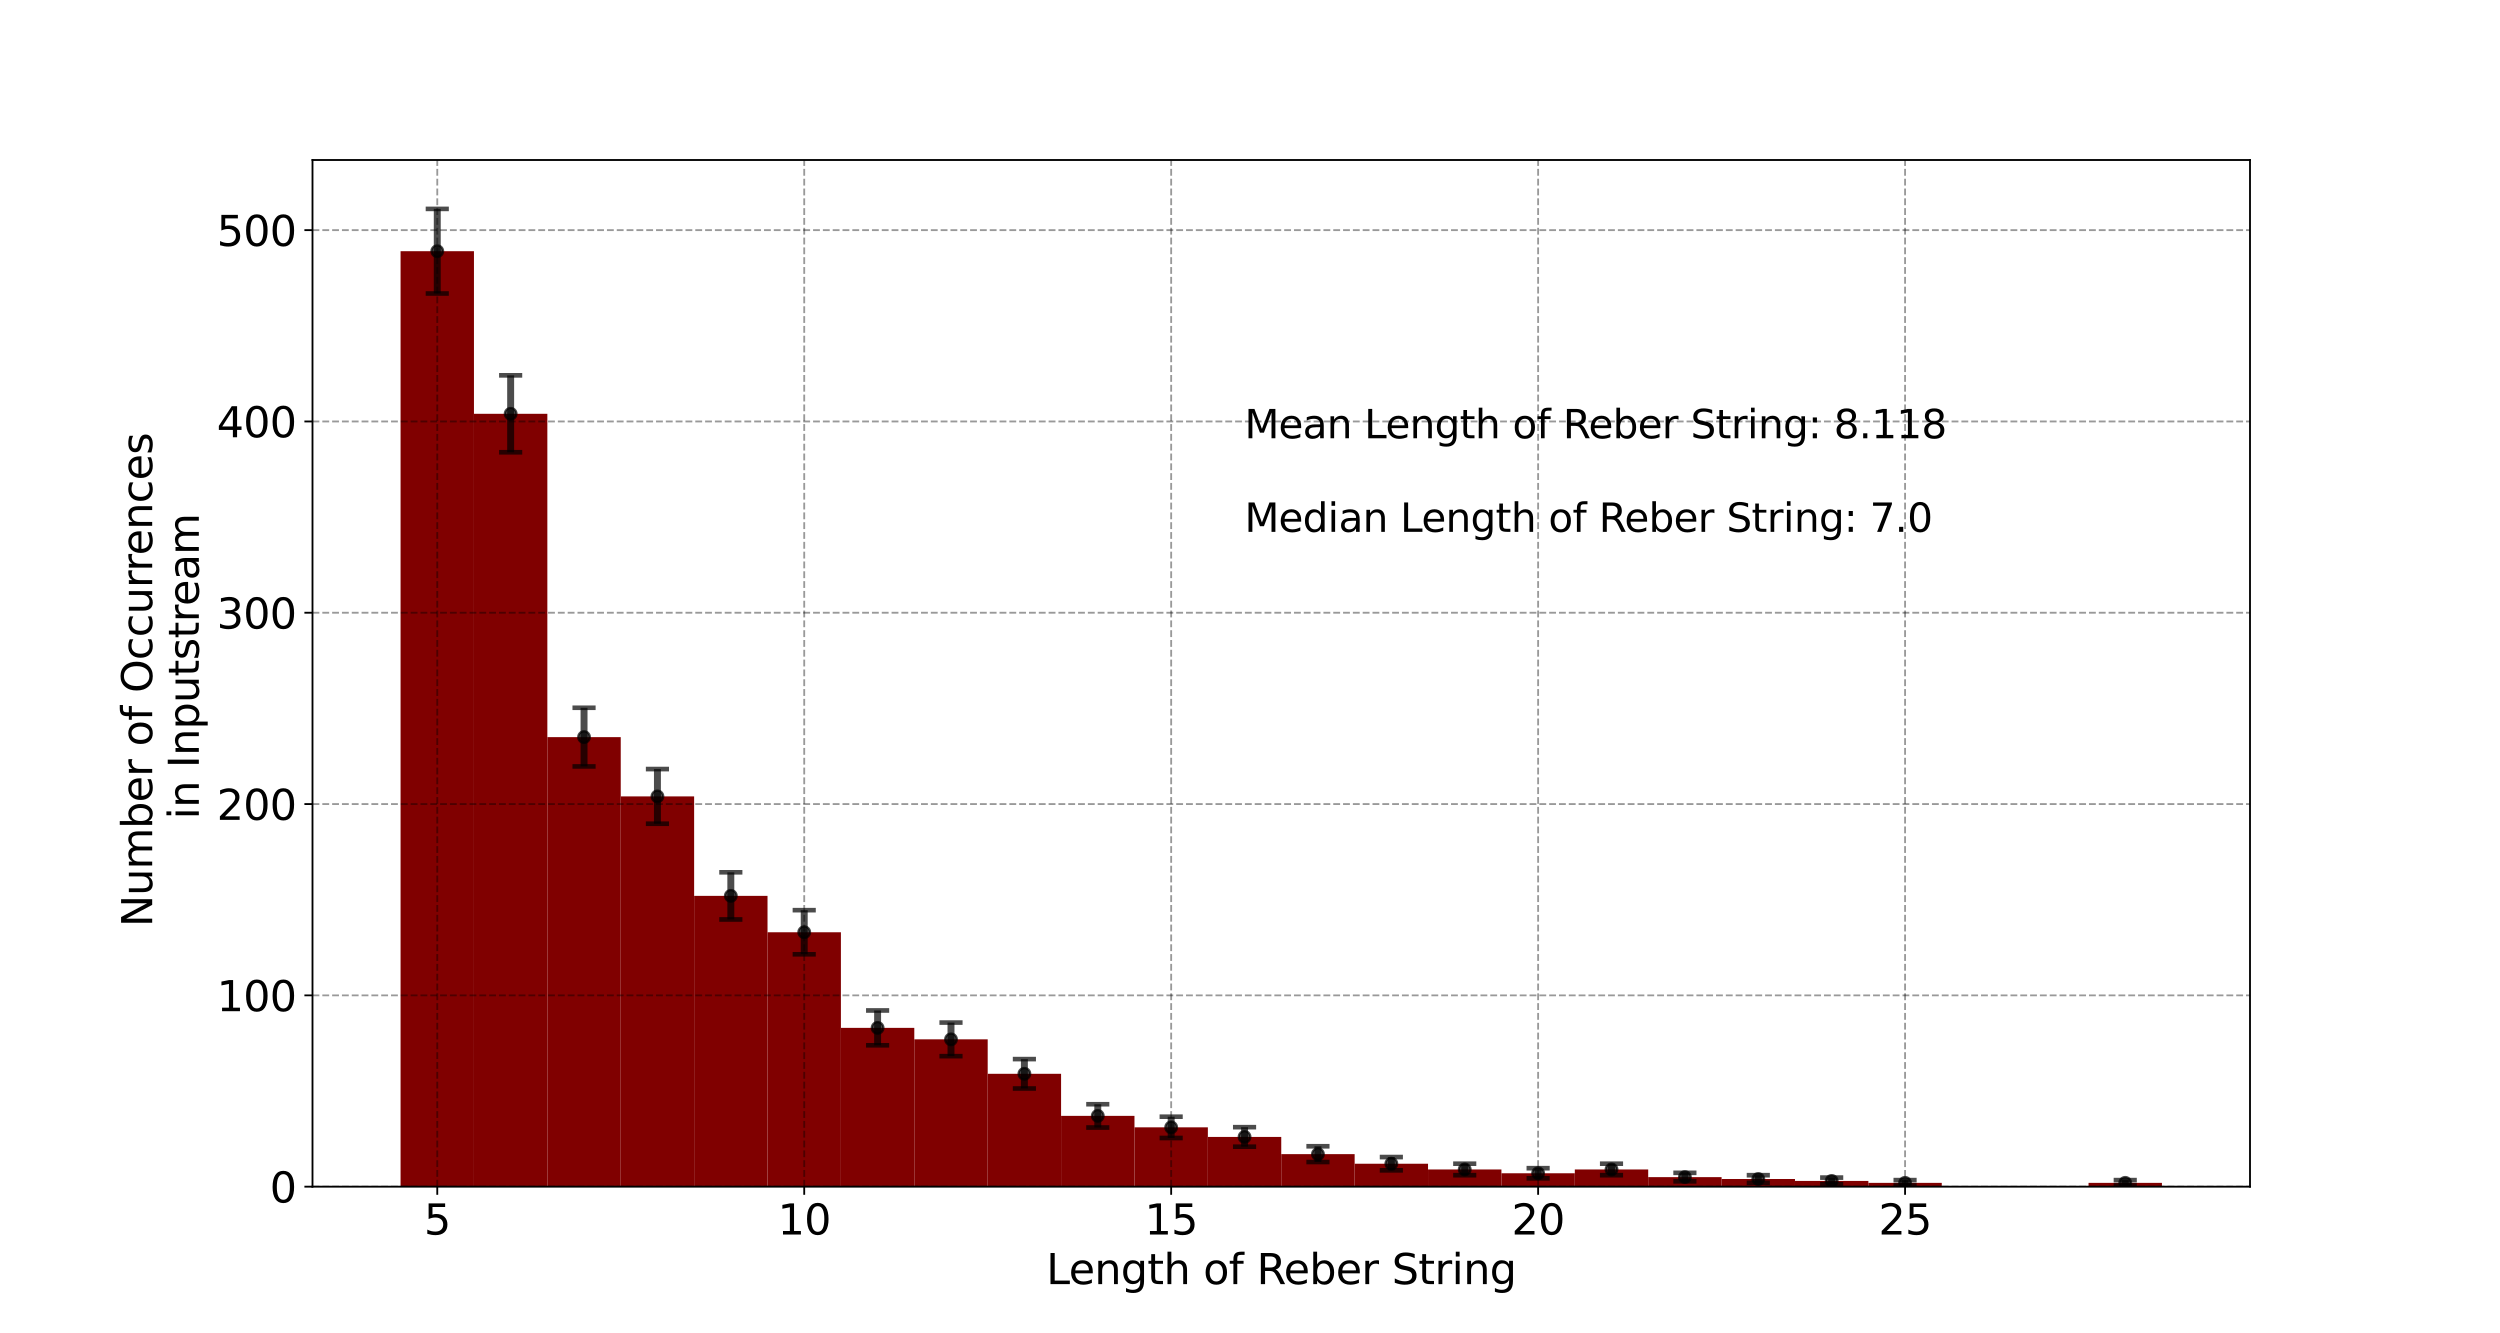 <?xml version="1.0" encoding="utf-8" standalone="no"?>
<!DOCTYPE svg PUBLIC "-//W3C//DTD SVG 1.1//EN"
  "http://www.w3.org/Graphics/SVG/1.1/DTD/svg11.dtd">
<svg xmlns:xlink="http://www.w3.org/1999/xlink" width="1080pt" height="576pt" viewBox="0 0 1080 576" xmlns="http://www.w3.org/2000/svg" version="1.1">
 <defs>
  <style type="text/css">*{stroke-linejoin: round; stroke-linecap: butt}</style>
 </defs>
 <g id="figure_1">
  <g id="patch_1">
   <path d="M 0 576 
L 1080 576 
L 1080 0 
L 0 0 
z
" style="fill: #ffffff"/>
  </g>
  <g id="axes_1">
   <g id="patch_2">
    <path d="M 135 512.64 
L 972 512.64 
L 972 69.12 
L 135 69.12 
z
" style="fill: #ffffff"/>
   </g>
   <g id="patch_3">
    <path d="M 173.045 512.64 
L 204.75 512.64 
L 204.75 108.515 
L 173.045 108.515 
z
" clip-path="url(#pb71527d38e)" style="fill: #800000"/>
   </g>
   <g id="patch_4">
    <path d="M 204.75 512.64 
L 236.455 512.64 
L 236.455 178.762 
L 204.75 178.762 
z
" clip-path="url(#pb71527d38e)" style="fill: #800000"/>
   </g>
   <g id="patch_5">
    <path d="M 236.455 512.64 
L 268.159 512.64 
L 268.159 318.429 
L 236.455 318.429 
z
" clip-path="url(#pb71527d38e)" style="fill: #800000"/>
   </g>
   <g id="patch_6">
    <path d="M 268.159 512.64 
L 299.864 512.64 
L 299.864 344.048 
L 268.159 344.048 
z
" clip-path="url(#pb71527d38e)" style="fill: #800000"/>
   </g>
   <g id="patch_7">
    <path d="M 299.864 512.64 
L 331.568 512.64 
L 331.568 387.022 
L 299.864 387.022 
z
" clip-path="url(#pb71527d38e)" style="fill: #800000"/>
   </g>
   <g id="patch_8">
    <path d="M 331.568 512.64 
L 363.273 512.64 
L 363.273 402.725 
L 331.568 402.725 
z
" clip-path="url(#pb71527d38e)" style="fill: #800000"/>
   </g>
   <g id="patch_9">
    <path d="M 363.273 512.64 
L 394.977 512.64 
L 394.977 444.046 
L 363.273 444.046 
z
" clip-path="url(#pb71527d38e)" style="fill: #800000"/>
   </g>
   <g id="patch_10">
    <path d="M 394.977 512.64 
L 426.682 512.64 
L 426.682 449.005 
L 394.977 449.005 
z
" clip-path="url(#pb71527d38e)" style="fill: #800000"/>
   </g>
   <g id="patch_11">
    <path d="M 426.682 512.64 
L 458.386 512.64 
L 458.386 463.881 
L 426.682 463.881 
z
" clip-path="url(#pb71527d38e)" style="fill: #800000"/>
   </g>
   <g id="patch_12">
    <path d="M 458.386 512.64 
L 490.091 512.64 
L 490.091 482.062 
L 458.386 482.062 
z
" clip-path="url(#pb71527d38e)" style="fill: #800000"/>
   </g>
   <g id="patch_13">
    <path d="M 490.091 512.64 
L 521.795 512.64 
L 521.795 487.021 
L 490.091 487.021 
z
" clip-path="url(#pb71527d38e)" style="fill: #800000"/>
   </g>
   <g id="patch_14">
    <path d="M 521.795 512.64 
L 553.5 512.64 
L 553.5 491.153 
L 521.795 491.153 
z
" clip-path="url(#pb71527d38e)" style="fill: #800000"/>
   </g>
   <g id="patch_15">
    <path d="M 553.5 512.64 
L 585.205 512.64 
L 585.205 498.591 
L 553.5 498.591 
z
" clip-path="url(#pb71527d38e)" style="fill: #800000"/>
   </g>
   <g id="patch_16">
    <path d="M 585.205 512.64 
L 616.909 512.64 
L 616.909 502.723 
L 585.205 502.723 
z
" clip-path="url(#pb71527d38e)" style="fill: #800000"/>
   </g>
   <g id="patch_17">
    <path d="M 616.909 512.64 
L 648.614 512.64 
L 648.614 505.202 
L 616.909 505.202 
z
" clip-path="url(#pb71527d38e)" style="fill: #800000"/>
   </g>
   <g id="patch_18">
    <path d="M 648.614 512.64 
L 680.318 512.64 
L 680.318 506.855 
L 648.614 506.855 
z
" clip-path="url(#pb71527d38e)" style="fill: #800000"/>
   </g>
   <g id="patch_19">
    <path d="M 680.318 512.64 
L 712.023 512.64 
L 712.023 505.202 
L 680.318 505.202 
z
" clip-path="url(#pb71527d38e)" style="fill: #800000"/>
   </g>
   <g id="patch_20">
    <path d="M 712.023 512.64 
L 743.727 512.64 
L 743.727 508.508 
L 712.023 508.508 
z
" clip-path="url(#pb71527d38e)" style="fill: #800000"/>
   </g>
   <g id="patch_21">
    <path d="M 743.727 512.64 
L 775.432 512.64 
L 775.432 509.334 
L 743.727 509.334 
z
" clip-path="url(#pb71527d38e)" style="fill: #800000"/>
   </g>
   <g id="patch_22">
    <path d="M 775.432 512.64 
L 807.136 512.64 
L 807.136 510.161 
L 775.432 510.161 
z
" clip-path="url(#pb71527d38e)" style="fill: #800000"/>
   </g>
   <g id="patch_23">
    <path d="M 807.136 512.64 
L 838.841 512.64 
L 838.841 510.987 
L 807.136 510.987 
z
" clip-path="url(#pb71527d38e)" style="fill: #800000"/>
   </g>
   <g id="patch_24">
    <path d="M 902.25 512.64 
L 933.955 512.64 
L 933.955 510.987 
L 902.25 510.987 
z
" clip-path="url(#pb71527d38e)" style="fill: #800000"/>
   </g>
   <g id="matplotlib.axis_1">
    <g id="xtick_1">
     <g id="line2d_1">
      <path d="M 188.898 512.64 
L 188.898 69.12 
" clip-path="url(#pb71527d38e)" style="fill: none; stroke-dasharray: 2.96,1.28; stroke-dashoffset: 0; stroke: #000000; stroke-opacity: 0.4; stroke-width: 0.8"/>
     </g>
     <g id="line2d_2">
      <defs>
       <path id="m46e6763abb" d="M 0 0 
L 0 3.5 
" style="stroke: #000000; stroke-width: 0.8"/>
      </defs>
      <g>
       <use xlink:href="#m46e6763abb" x="188.898" y="512.64" style="stroke: #000000; stroke-width: 0.8"/>
      </g>
     </g>
     <g id="text_1">
      <!-- 5 -->
      <g transform="translate(183.171 533.317)scale(0.18 -0.18)">
       <defs>
        <path id="DejaVuSans-35" d="M 691 4666 
L 3169 4666 
L 3169 4134 
L 1269 4134 
L 1269 2991 
Q 1406 3038 1543 3061 
Q 1681 3084 1819 3084 
Q 2600 3084 3056 2656 
Q 3513 2228 3513 1497 
Q 3513 744 3044 326 
Q 2575 -91 1722 -91 
Q 1428 -91 1123 -41 
Q 819 9 494 109 
L 494 744 
Q 775 591 1075 516 
Q 1375 441 1709 441 
Q 2250 441 2565 725 
Q 2881 1009 2881 1497 
Q 2881 1984 2565 2268 
Q 2250 2553 1709 2553 
Q 1456 2553 1204 2497 
Q 953 2441 691 2322 
L 691 4666 
z
" transform="scale(0.016)"/>
       </defs>
       <use xlink:href="#DejaVuSans-35"/>
      </g>
     </g>
    </g>
    <g id="xtick_2">
     <g id="line2d_3">
      <path d="M 347.42 512.64 
L 347.42 69.12 
" clip-path="url(#pb71527d38e)" style="fill: none; stroke-dasharray: 2.96,1.28; stroke-dashoffset: 0; stroke: #000000; stroke-opacity: 0.4; stroke-width: 0.8"/>
     </g>
     <g id="line2d_4">
      <g>
       <use xlink:href="#m46e6763abb" x="347.42" y="512.64" style="stroke: #000000; stroke-width: 0.8"/>
      </g>
     </g>
     <g id="text_2">
      <!-- 10 -->
      <g transform="translate(335.968 533.317)scale(0.18 -0.18)">
       <defs>
        <path id="DejaVuSans-31" d="M 794 531 
L 1825 531 
L 1825 4091 
L 703 3866 
L 703 4441 
L 1819 4666 
L 2450 4666 
L 2450 531 
L 3481 531 
L 3481 0 
L 794 0 
L 794 531 
z
" transform="scale(0.016)"/>
        <path id="DejaVuSans-30" d="M 2034 4250 
Q 1547 4250 1301 3770 
Q 1056 3291 1056 2328 
Q 1056 1369 1301 889 
Q 1547 409 2034 409 
Q 2525 409 2770 889 
Q 3016 1369 3016 2328 
Q 3016 3291 2770 3770 
Q 2525 4250 2034 4250 
z
M 2034 4750 
Q 2819 4750 3233 4129 
Q 3647 3509 3647 2328 
Q 3647 1150 3233 529 
Q 2819 -91 2034 -91 
Q 1250 -91 836 529 
Q 422 1150 422 2328 
Q 422 3509 836 4129 
Q 1250 4750 2034 4750 
z
" transform="scale(0.016)"/>
       </defs>
       <use xlink:href="#DejaVuSans-31"/>
       <use xlink:href="#DejaVuSans-30" x="63.623"/>
      </g>
     </g>
    </g>
    <g id="xtick_3">
     <g id="line2d_5">
      <path d="M 505.943 512.64 
L 505.943 69.12 
" clip-path="url(#pb71527d38e)" style="fill: none; stroke-dasharray: 2.96,1.28; stroke-dashoffset: 0; stroke: #000000; stroke-opacity: 0.4; stroke-width: 0.8"/>
     </g>
     <g id="line2d_6">
      <g>
       <use xlink:href="#m46e6763abb" x="505.943" y="512.64" style="stroke: #000000; stroke-width: 0.8"/>
      </g>
     </g>
     <g id="text_3">
      <!-- 15 -->
      <g transform="translate(494.491 533.317)scale(0.18 -0.18)">
       <use xlink:href="#DejaVuSans-31"/>
       <use xlink:href="#DejaVuSans-35" x="63.623"/>
      </g>
     </g>
    </g>
    <g id="xtick_4">
     <g id="line2d_7">
      <path d="M 664.466 512.64 
L 664.466 69.12 
" clip-path="url(#pb71527d38e)" style="fill: none; stroke-dasharray: 2.96,1.28; stroke-dashoffset: 0; stroke: #000000; stroke-opacity: 0.4; stroke-width: 0.8"/>
     </g>
     <g id="line2d_8">
      <g>
       <use xlink:href="#m46e6763abb" x="664.466" y="512.64" style="stroke: #000000; stroke-width: 0.8"/>
      </g>
     </g>
     <g id="text_4">
      <!-- 20 -->
      <g transform="translate(653.013 533.317)scale(0.18 -0.18)">
       <defs>
        <path id="DejaVuSans-32" d="M 1228 531 
L 3431 531 
L 3431 0 
L 469 0 
L 469 531 
Q 828 903 1448 1529 
Q 2069 2156 2228 2338 
Q 2531 2678 2651 2914 
Q 2772 3150 2772 3378 
Q 2772 3750 2511 3984 
Q 2250 4219 1831 4219 
Q 1534 4219 1204 4116 
Q 875 4013 500 3803 
L 500 4441 
Q 881 4594 1212 4672 
Q 1544 4750 1819 4750 
Q 2544 4750 2975 4387 
Q 3406 4025 3406 3419 
Q 3406 3131 3298 2873 
Q 3191 2616 2906 2266 
Q 2828 2175 2409 1742 
Q 1991 1309 1228 531 
z
" transform="scale(0.016)"/>
       </defs>
       <use xlink:href="#DejaVuSans-32"/>
       <use xlink:href="#DejaVuSans-30" x="63.623"/>
      </g>
     </g>
    </g>
    <g id="xtick_5">
     <g id="line2d_9">
      <path d="M 822.989 512.64 
L 822.989 69.12 
" clip-path="url(#pb71527d38e)" style="fill: none; stroke-dasharray: 2.96,1.28; stroke-dashoffset: 0; stroke: #000000; stroke-opacity: 0.4; stroke-width: 0.8"/>
     </g>
     <g id="line2d_10">
      <g>
       <use xlink:href="#m46e6763abb" x="822.989" y="512.64" style="stroke: #000000; stroke-width: 0.8"/>
      </g>
     </g>
     <g id="text_5">
      <!-- 25 -->
      <g transform="translate(811.536 533.317)scale(0.18 -0.18)">
       <use xlink:href="#DejaVuSans-32"/>
       <use xlink:href="#DejaVuSans-35" x="63.623"/>
      </g>
     </g>
    </g>
    <g id="text_6">
     <!-- Length of Reber String -->
     <g transform="translate(452.002 554.738)scale(0.18 -0.18)">
      <defs>
       <path id="DejaVuSans-4c" d="M 628 4666 
L 1259 4666 
L 1259 531 
L 3531 531 
L 3531 0 
L 628 0 
L 628 4666 
z
" transform="scale(0.016)"/>
       <path id="DejaVuSans-65" d="M 3597 1894 
L 3597 1613 
L 953 1613 
Q 991 1019 1311 708 
Q 1631 397 2203 397 
Q 2534 397 2845 478 
Q 3156 559 3463 722 
L 3463 178 
Q 3153 47 2828 -22 
Q 2503 -91 2169 -91 
Q 1331 -91 842 396 
Q 353 884 353 1716 
Q 353 2575 817 3079 
Q 1281 3584 2069 3584 
Q 2775 3584 3186 3129 
Q 3597 2675 3597 1894 
z
M 3022 2063 
Q 3016 2534 2758 2815 
Q 2500 3097 2075 3097 
Q 1594 3097 1305 2825 
Q 1016 2553 972 2059 
L 3022 2063 
z
" transform="scale(0.016)"/>
       <path id="DejaVuSans-6e" d="M 3513 2113 
L 3513 0 
L 2938 0 
L 2938 2094 
Q 2938 2591 2744 2837 
Q 2550 3084 2163 3084 
Q 1697 3084 1428 2787 
Q 1159 2491 1159 1978 
L 1159 0 
L 581 0 
L 581 3500 
L 1159 3500 
L 1159 2956 
Q 1366 3272 1645 3428 
Q 1925 3584 2291 3584 
Q 2894 3584 3203 3211 
Q 3513 2838 3513 2113 
z
" transform="scale(0.016)"/>
       <path id="DejaVuSans-67" d="M 2906 1791 
Q 2906 2416 2648 2759 
Q 2391 3103 1925 3103 
Q 1463 3103 1205 2759 
Q 947 2416 947 1791 
Q 947 1169 1205 825 
Q 1463 481 1925 481 
Q 2391 481 2648 825 
Q 2906 1169 2906 1791 
z
M 3481 434 
Q 3481 -459 3084 -895 
Q 2688 -1331 1869 -1331 
Q 1566 -1331 1297 -1286 
Q 1028 -1241 775 -1147 
L 775 -588 
Q 1028 -725 1275 -790 
Q 1522 -856 1778 -856 
Q 2344 -856 2625 -561 
Q 2906 -266 2906 331 
L 2906 616 
Q 2728 306 2450 153 
Q 2172 0 1784 0 
Q 1141 0 747 490 
Q 353 981 353 1791 
Q 353 2603 747 3093 
Q 1141 3584 1784 3584 
Q 2172 3584 2450 3431 
Q 2728 3278 2906 2969 
L 2906 3500 
L 3481 3500 
L 3481 434 
z
" transform="scale(0.016)"/>
       <path id="DejaVuSans-74" d="M 1172 4494 
L 1172 3500 
L 2356 3500 
L 2356 3053 
L 1172 3053 
L 1172 1153 
Q 1172 725 1289 603 
Q 1406 481 1766 481 
L 2356 481 
L 2356 0 
L 1766 0 
Q 1100 0 847 248 
Q 594 497 594 1153 
L 594 3053 
L 172 3053 
L 172 3500 
L 594 3500 
L 594 4494 
L 1172 4494 
z
" transform="scale(0.016)"/>
       <path id="DejaVuSans-68" d="M 3513 2113 
L 3513 0 
L 2938 0 
L 2938 2094 
Q 2938 2591 2744 2837 
Q 2550 3084 2163 3084 
Q 1697 3084 1428 2787 
Q 1159 2491 1159 1978 
L 1159 0 
L 581 0 
L 581 4863 
L 1159 4863 
L 1159 2956 
Q 1366 3272 1645 3428 
Q 1925 3584 2291 3584 
Q 2894 3584 3203 3211 
Q 3513 2838 3513 2113 
z
" transform="scale(0.016)"/>
       <path id="DejaVuSans-20" transform="scale(0.016)"/>
       <path id="DejaVuSans-6f" d="M 1959 3097 
Q 1497 3097 1228 2736 
Q 959 2375 959 1747 
Q 959 1119 1226 758 
Q 1494 397 1959 397 
Q 2419 397 2687 759 
Q 2956 1122 2956 1747 
Q 2956 2369 2687 2733 
Q 2419 3097 1959 3097 
z
M 1959 3584 
Q 2709 3584 3137 3096 
Q 3566 2609 3566 1747 
Q 3566 888 3137 398 
Q 2709 -91 1959 -91 
Q 1206 -91 779 398 
Q 353 888 353 1747 
Q 353 2609 779 3096 
Q 1206 3584 1959 3584 
z
" transform="scale(0.016)"/>
       <path id="DejaVuSans-66" d="M 2375 4863 
L 2375 4384 
L 1825 4384 
Q 1516 4384 1395 4259 
Q 1275 4134 1275 3809 
L 1275 3500 
L 2222 3500 
L 2222 3053 
L 1275 3053 
L 1275 0 
L 697 0 
L 697 3053 
L 147 3053 
L 147 3500 
L 697 3500 
L 697 3744 
Q 697 4328 969 4595 
Q 1241 4863 1831 4863 
L 2375 4863 
z
" transform="scale(0.016)"/>
       <path id="DejaVuSans-52" d="M 2841 2188 
Q 3044 2119 3236 1894 
Q 3428 1669 3622 1275 
L 4263 0 
L 3584 0 
L 2988 1197 
Q 2756 1666 2539 1819 
Q 2322 1972 1947 1972 
L 1259 1972 
L 1259 0 
L 628 0 
L 628 4666 
L 2053 4666 
Q 2853 4666 3247 4331 
Q 3641 3997 3641 3322 
Q 3641 2881 3436 2590 
Q 3231 2300 2841 2188 
z
M 1259 4147 
L 1259 2491 
L 2053 2491 
Q 2509 2491 2742 2702 
Q 2975 2913 2975 3322 
Q 2975 3731 2742 3939 
Q 2509 4147 2053 4147 
L 1259 4147 
z
" transform="scale(0.016)"/>
       <path id="DejaVuSans-62" d="M 3116 1747 
Q 3116 2381 2855 2742 
Q 2594 3103 2138 3103 
Q 1681 3103 1420 2742 
Q 1159 2381 1159 1747 
Q 1159 1113 1420 752 
Q 1681 391 2138 391 
Q 2594 391 2855 752 
Q 3116 1113 3116 1747 
z
M 1159 2969 
Q 1341 3281 1617 3432 
Q 1894 3584 2278 3584 
Q 2916 3584 3314 3078 
Q 3713 2572 3713 1747 
Q 3713 922 3314 415 
Q 2916 -91 2278 -91 
Q 1894 -91 1617 61 
Q 1341 213 1159 525 
L 1159 0 
L 581 0 
L 581 4863 
L 1159 4863 
L 1159 2969 
z
" transform="scale(0.016)"/>
       <path id="DejaVuSans-72" d="M 2631 2963 
Q 2534 3019 2420 3045 
Q 2306 3072 2169 3072 
Q 1681 3072 1420 2755 
Q 1159 2438 1159 1844 
L 1159 0 
L 581 0 
L 581 3500 
L 1159 3500 
L 1159 2956 
Q 1341 3275 1631 3429 
Q 1922 3584 2338 3584 
Q 2397 3584 2469 3576 
Q 2541 3569 2628 3553 
L 2631 2963 
z
" transform="scale(0.016)"/>
       <path id="DejaVuSans-53" d="M 3425 4513 
L 3425 3897 
Q 3066 4069 2747 4153 
Q 2428 4238 2131 4238 
Q 1616 4238 1336 4038 
Q 1056 3838 1056 3469 
Q 1056 3159 1242 3001 
Q 1428 2844 1947 2747 
L 2328 2669 
Q 3034 2534 3370 2195 
Q 3706 1856 3706 1288 
Q 3706 609 3251 259 
Q 2797 -91 1919 -91 
Q 1588 -91 1214 -16 
Q 841 59 441 206 
L 441 856 
Q 825 641 1194 531 
Q 1563 422 1919 422 
Q 2459 422 2753 634 
Q 3047 847 3047 1241 
Q 3047 1584 2836 1778 
Q 2625 1972 2144 2069 
L 1759 2144 
Q 1053 2284 737 2584 
Q 422 2884 422 3419 
Q 422 4038 858 4394 
Q 1294 4750 2059 4750 
Q 2388 4750 2728 4690 
Q 3069 4631 3425 4513 
z
" transform="scale(0.016)"/>
       <path id="DejaVuSans-69" d="M 603 3500 
L 1178 3500 
L 1178 0 
L 603 0 
L 603 3500 
z
M 603 4863 
L 1178 4863 
L 1178 4134 
L 603 4134 
L 603 4863 
z
" transform="scale(0.016)"/>
      </defs>
      <use xlink:href="#DejaVuSans-4c"/>
      <use xlink:href="#DejaVuSans-65" x="53.963"/>
      <use xlink:href="#DejaVuSans-6e" x="115.486"/>
      <use xlink:href="#DejaVuSans-67" x="178.865"/>
      <use xlink:href="#DejaVuSans-74" x="242.342"/>
      <use xlink:href="#DejaVuSans-68" x="281.551"/>
      <use xlink:href="#DejaVuSans-20" x="344.93"/>
      <use xlink:href="#DejaVuSans-6f" x="376.717"/>
      <use xlink:href="#DejaVuSans-66" x="437.898"/>
      <use xlink:href="#DejaVuSans-20" x="473.104"/>
      <use xlink:href="#DejaVuSans-52" x="504.891"/>
      <use xlink:href="#DejaVuSans-65" x="569.873"/>
      <use xlink:href="#DejaVuSans-62" x="631.396"/>
      <use xlink:href="#DejaVuSans-65" x="694.873"/>
      <use xlink:href="#DejaVuSans-72" x="756.396"/>
      <use xlink:href="#DejaVuSans-20" x="797.51"/>
      <use xlink:href="#DejaVuSans-53" x="829.297"/>
      <use xlink:href="#DejaVuSans-74" x="892.773"/>
      <use xlink:href="#DejaVuSans-72" x="931.982"/>
      <use xlink:href="#DejaVuSans-69" x="973.096"/>
      <use xlink:href="#DejaVuSans-6e" x="1000.879"/>
      <use xlink:href="#DejaVuSans-67" x="1064.258"/>
     </g>
    </g>
   </g>
   <g id="matplotlib.axis_2">
    <g id="ytick_1">
     <g id="line2d_11">
      <path d="M 135 512.64 
L 972 512.64 
" clip-path="url(#pb71527d38e)" style="fill: none; stroke-dasharray: 2.96,1.28; stroke-dashoffset: 0; stroke: #000000; stroke-opacity: 0.4; stroke-width: 0.8"/>
     </g>
     <g id="line2d_12">
      <defs>
       <path id="m19075a603c" d="M 0 0 
L -3.5 0 
" style="stroke: #000000; stroke-width: 0.8"/>
      </defs>
      <g>
       <use xlink:href="#m19075a603c" x="135" y="512.64" style="stroke: #000000; stroke-width: 0.8"/>
      </g>
     </g>
     <g id="text_7">
      <!-- 0 -->
      <g transform="translate(116.547 519.479)scale(0.18 -0.18)">
       <use xlink:href="#DejaVuSans-30"/>
      </g>
     </g>
    </g>
    <g id="ytick_2">
     <g id="line2d_13">
      <path d="M 135 429.997 
L 972 429.997 
" clip-path="url(#pb71527d38e)" style="fill: none; stroke-dasharray: 2.96,1.28; stroke-dashoffset: 0; stroke: #000000; stroke-opacity: 0.4; stroke-width: 0.8"/>
     </g>
     <g id="line2d_14">
      <g>
       <use xlink:href="#m19075a603c" x="135" y="429.997" style="stroke: #000000; stroke-width: 0.8"/>
      </g>
     </g>
     <g id="text_8">
      <!-- 100 -->
      <g transform="translate(93.642 436.835)scale(0.18 -0.18)">
       <use xlink:href="#DejaVuSans-31"/>
       <use xlink:href="#DejaVuSans-30" x="63.623"/>
       <use xlink:href="#DejaVuSans-30" x="127.246"/>
      </g>
     </g>
    </g>
    <g id="ytick_3">
     <g id="line2d_15">
      <path d="M 135 347.354 
L 972 347.354 
" clip-path="url(#pb71527d38e)" style="fill: none; stroke-dasharray: 2.96,1.28; stroke-dashoffset: 0; stroke: #000000; stroke-opacity: 0.4; stroke-width: 0.8"/>
     </g>
     <g id="line2d_16">
      <g>
       <use xlink:href="#m19075a603c" x="135" y="347.354" style="stroke: #000000; stroke-width: 0.8"/>
      </g>
     </g>
     <g id="text_9">
      <!-- 200 -->
      <g transform="translate(93.642 354.192)scale(0.18 -0.18)">
       <use xlink:href="#DejaVuSans-32"/>
       <use xlink:href="#DejaVuSans-30" x="63.623"/>
       <use xlink:href="#DejaVuSans-30" x="127.246"/>
      </g>
     </g>
    </g>
    <g id="ytick_4">
     <g id="line2d_17">
      <path d="M 135 264.711 
L 972 264.711 
" clip-path="url(#pb71527d38e)" style="fill: none; stroke-dasharray: 2.96,1.28; stroke-dashoffset: 0; stroke: #000000; stroke-opacity: 0.4; stroke-width: 0.8"/>
     </g>
     <g id="line2d_18">
      <g>
       <use xlink:href="#m19075a603c" x="135" y="264.711" style="stroke: #000000; stroke-width: 0.8"/>
      </g>
     </g>
     <g id="text_10">
      <!-- 300 -->
      <g transform="translate(93.642 271.549)scale(0.18 -0.18)">
       <defs>
        <path id="DejaVuSans-33" d="M 2597 2516 
Q 3050 2419 3304 2112 
Q 3559 1806 3559 1356 
Q 3559 666 3084 287 
Q 2609 -91 1734 -91 
Q 1441 -91 1130 -33 
Q 819 25 488 141 
L 488 750 
Q 750 597 1062 519 
Q 1375 441 1716 441 
Q 2309 441 2620 675 
Q 2931 909 2931 1356 
Q 2931 1769 2642 2001 
Q 2353 2234 1838 2234 
L 1294 2234 
L 1294 2753 
L 1863 2753 
Q 2328 2753 2575 2939 
Q 2822 3125 2822 3475 
Q 2822 3834 2567 4026 
Q 2313 4219 1838 4219 
Q 1578 4219 1281 4162 
Q 984 4106 628 3988 
L 628 4550 
Q 988 4650 1302 4700 
Q 1616 4750 1894 4750 
Q 2613 4750 3031 4423 
Q 3450 4097 3450 3541 
Q 3450 3153 3228 2886 
Q 3006 2619 2597 2516 
z
" transform="scale(0.016)"/>
       </defs>
       <use xlink:href="#DejaVuSans-33"/>
       <use xlink:href="#DejaVuSans-30" x="63.623"/>
       <use xlink:href="#DejaVuSans-30" x="127.246"/>
      </g>
     </g>
    </g>
    <g id="ytick_5">
     <g id="line2d_19">
      <path d="M 135 182.068 
L 972 182.068 
" clip-path="url(#pb71527d38e)" style="fill: none; stroke-dasharray: 2.96,1.28; stroke-dashoffset: 0; stroke: #000000; stroke-opacity: 0.4; stroke-width: 0.8"/>
     </g>
     <g id="line2d_20">
      <g>
       <use xlink:href="#m19075a603c" x="135" y="182.068" style="stroke: #000000; stroke-width: 0.8"/>
      </g>
     </g>
     <g id="text_11">
      <!-- 400 -->
      <g transform="translate(93.642 188.906)scale(0.18 -0.18)">
       <defs>
        <path id="DejaVuSans-34" d="M 2419 4116 
L 825 1625 
L 2419 1625 
L 2419 4116 
z
M 2253 4666 
L 3047 4666 
L 3047 1625 
L 3713 1625 
L 3713 1100 
L 3047 1100 
L 3047 0 
L 2419 0 
L 2419 1100 
L 313 1100 
L 313 1709 
L 2253 4666 
z
" transform="scale(0.016)"/>
       </defs>
       <use xlink:href="#DejaVuSans-34"/>
       <use xlink:href="#DejaVuSans-30" x="63.623"/>
       <use xlink:href="#DejaVuSans-30" x="127.246"/>
      </g>
     </g>
    </g>
    <g id="ytick_6">
     <g id="line2d_21">
      <path d="M 135 99.424 
L 972 99.424 
" clip-path="url(#pb71527d38e)" style="fill: none; stroke-dasharray: 2.96,1.28; stroke-dashoffset: 0; stroke: #000000; stroke-opacity: 0.4; stroke-width: 0.8"/>
     </g>
     <g id="line2d_22">
      <g>
       <use xlink:href="#m19075a603c" x="135" y="99.424" style="stroke: #000000; stroke-width: 0.8"/>
      </g>
     </g>
     <g id="text_12">
      <!-- 500 -->
      <g transform="translate(93.642 106.263)scale(0.18 -0.18)">
       <use xlink:href="#DejaVuSans-35"/>
       <use xlink:href="#DejaVuSans-30" x="63.623"/>
       <use xlink:href="#DejaVuSans-30" x="127.246"/>
      </g>
     </g>
    </g>
    <g id="text_13">
     <!-- Number of Occurrences  -->
     <g transform="translate(65.743 400.433)rotate(-90)scale(0.18 -0.18)">
      <defs>
       <path id="DejaVuSans-4e" d="M 628 4666 
L 1478 4666 
L 3547 763 
L 3547 4666 
L 4159 4666 
L 4159 0 
L 3309 0 
L 1241 3903 
L 1241 0 
L 628 0 
L 628 4666 
z
" transform="scale(0.016)"/>
       <path id="DejaVuSans-75" d="M 544 1381 
L 544 3500 
L 1119 3500 
L 1119 1403 
Q 1119 906 1312 657 
Q 1506 409 1894 409 
Q 2359 409 2629 706 
Q 2900 1003 2900 1516 
L 2900 3500 
L 3475 3500 
L 3475 0 
L 2900 0 
L 2900 538 
Q 2691 219 2414 64 
Q 2138 -91 1772 -91 
Q 1169 -91 856 284 
Q 544 659 544 1381 
z
M 1991 3584 
L 1991 3584 
z
" transform="scale(0.016)"/>
       <path id="DejaVuSans-6d" d="M 3328 2828 
Q 3544 3216 3844 3400 
Q 4144 3584 4550 3584 
Q 5097 3584 5394 3201 
Q 5691 2819 5691 2113 
L 5691 0 
L 5113 0 
L 5113 2094 
Q 5113 2597 4934 2840 
Q 4756 3084 4391 3084 
Q 3944 3084 3684 2787 
Q 3425 2491 3425 1978 
L 3425 0 
L 2847 0 
L 2847 2094 
Q 2847 2600 2669 2842 
Q 2491 3084 2119 3084 
Q 1678 3084 1418 2786 
Q 1159 2488 1159 1978 
L 1159 0 
L 581 0 
L 581 3500 
L 1159 3500 
L 1159 2956 
Q 1356 3278 1631 3431 
Q 1906 3584 2284 3584 
Q 2666 3584 2933 3390 
Q 3200 3197 3328 2828 
z
" transform="scale(0.016)"/>
       <path id="DejaVuSans-4f" d="M 2522 4238 
Q 1834 4238 1429 3725 
Q 1025 3213 1025 2328 
Q 1025 1447 1429 934 
Q 1834 422 2522 422 
Q 3209 422 3611 934 
Q 4013 1447 4013 2328 
Q 4013 3213 3611 3725 
Q 3209 4238 2522 4238 
z
M 2522 4750 
Q 3503 4750 4090 4092 
Q 4678 3434 4678 2328 
Q 4678 1225 4090 567 
Q 3503 -91 2522 -91 
Q 1538 -91 948 565 
Q 359 1222 359 2328 
Q 359 3434 948 4092 
Q 1538 4750 2522 4750 
z
" transform="scale(0.016)"/>
       <path id="DejaVuSans-63" d="M 3122 3366 
L 3122 2828 
Q 2878 2963 2633 3030 
Q 2388 3097 2138 3097 
Q 1578 3097 1268 2742 
Q 959 2388 959 1747 
Q 959 1106 1268 751 
Q 1578 397 2138 397 
Q 2388 397 2633 464 
Q 2878 531 3122 666 
L 3122 134 
Q 2881 22 2623 -34 
Q 2366 -91 2075 -91 
Q 1284 -91 818 406 
Q 353 903 353 1747 
Q 353 2603 823 3093 
Q 1294 3584 2113 3584 
Q 2378 3584 2631 3529 
Q 2884 3475 3122 3366 
z
" transform="scale(0.016)"/>
       <path id="DejaVuSans-73" d="M 2834 3397 
L 2834 2853 
Q 2591 2978 2328 3040 
Q 2066 3103 1784 3103 
Q 1356 3103 1142 2972 
Q 928 2841 928 2578 
Q 928 2378 1081 2264 
Q 1234 2150 1697 2047 
L 1894 2003 
Q 2506 1872 2764 1633 
Q 3022 1394 3022 966 
Q 3022 478 2636 193 
Q 2250 -91 1575 -91 
Q 1294 -91 989 -36 
Q 684 19 347 128 
L 347 722 
Q 666 556 975 473 
Q 1284 391 1588 391 
Q 1994 391 2212 530 
Q 2431 669 2431 922 
Q 2431 1156 2273 1281 
Q 2116 1406 1581 1522 
L 1381 1569 
Q 847 1681 609 1914 
Q 372 2147 372 2553 
Q 372 3047 722 3315 
Q 1072 3584 1716 3584 
Q 2034 3584 2315 3537 
Q 2597 3491 2834 3397 
z
" transform="scale(0.016)"/>
      </defs>
      <use xlink:href="#DejaVuSans-4e"/>
      <use xlink:href="#DejaVuSans-75" x="74.805"/>
      <use xlink:href="#DejaVuSans-6d" x="138.184"/>
      <use xlink:href="#DejaVuSans-62" x="235.596"/>
      <use xlink:href="#DejaVuSans-65" x="299.072"/>
      <use xlink:href="#DejaVuSans-72" x="360.596"/>
      <use xlink:href="#DejaVuSans-20" x="401.709"/>
      <use xlink:href="#DejaVuSans-6f" x="433.496"/>
      <use xlink:href="#DejaVuSans-66" x="494.678"/>
      <use xlink:href="#DejaVuSans-20" x="529.883"/>
      <use xlink:href="#DejaVuSans-4f" x="561.67"/>
      <use xlink:href="#DejaVuSans-63" x="640.381"/>
      <use xlink:href="#DejaVuSans-63" x="695.361"/>
      <use xlink:href="#DejaVuSans-75" x="750.342"/>
      <use xlink:href="#DejaVuSans-72" x="813.721"/>
      <use xlink:href="#DejaVuSans-72" x="853.084"/>
      <use xlink:href="#DejaVuSans-65" x="891.947"/>
      <use xlink:href="#DejaVuSans-6e" x="953.471"/>
      <use xlink:href="#DejaVuSans-63" x="1016.85"/>
      <use xlink:href="#DejaVuSans-65" x="1071.83"/>
      <use xlink:href="#DejaVuSans-73" x="1133.354"/>
      <use xlink:href="#DejaVuSans-20" x="1185.453"/>
     </g>
     <!--  in Inputstream -->
     <g transform="translate(85.899 359.643)rotate(-90)scale(0.18 -0.18)">
      <defs>
       <path id="DejaVuSans-49" d="M 628 4666 
L 1259 4666 
L 1259 0 
L 628 0 
L 628 4666 
z
" transform="scale(0.016)"/>
       <path id="DejaVuSans-70" d="M 1159 525 
L 1159 -1331 
L 581 -1331 
L 581 3500 
L 1159 3500 
L 1159 2969 
Q 1341 3281 1617 3432 
Q 1894 3584 2278 3584 
Q 2916 3584 3314 3078 
Q 3713 2572 3713 1747 
Q 3713 922 3314 415 
Q 2916 -91 2278 -91 
Q 1894 -91 1617 61 
Q 1341 213 1159 525 
z
M 3116 1747 
Q 3116 2381 2855 2742 
Q 2594 3103 2138 3103 
Q 1681 3103 1420 2742 
Q 1159 2381 1159 1747 
Q 1159 1113 1420 752 
Q 1681 391 2138 391 
Q 2594 391 2855 752 
Q 3116 1113 3116 1747 
z
" transform="scale(0.016)"/>
       <path id="DejaVuSans-61" d="M 2194 1759 
Q 1497 1759 1228 1600 
Q 959 1441 959 1056 
Q 959 750 1161 570 
Q 1363 391 1709 391 
Q 2188 391 2477 730 
Q 2766 1069 2766 1631 
L 2766 1759 
L 2194 1759 
z
M 3341 1997 
L 3341 0 
L 2766 0 
L 2766 531 
Q 2569 213 2275 61 
Q 1981 -91 1556 -91 
Q 1019 -91 701 211 
Q 384 513 384 1019 
Q 384 1609 779 1909 
Q 1175 2209 1959 2209 
L 2766 2209 
L 2766 2266 
Q 2766 2663 2505 2880 
Q 2244 3097 1772 3097 
Q 1472 3097 1187 3025 
Q 903 2953 641 2809 
L 641 3341 
Q 956 3463 1253 3523 
Q 1550 3584 1831 3584 
Q 2591 3584 2966 3190 
Q 3341 2797 3341 1997 
z
" transform="scale(0.016)"/>
      </defs>
      <use xlink:href="#DejaVuSans-20"/>
      <use xlink:href="#DejaVuSans-69" x="31.787"/>
      <use xlink:href="#DejaVuSans-6e" x="59.57"/>
      <use xlink:href="#DejaVuSans-20" x="122.949"/>
      <use xlink:href="#DejaVuSans-49" x="154.736"/>
      <use xlink:href="#DejaVuSans-6e" x="184.229"/>
      <use xlink:href="#DejaVuSans-70" x="247.607"/>
      <use xlink:href="#DejaVuSans-75" x="311.084"/>
      <use xlink:href="#DejaVuSans-74" x="374.463"/>
      <use xlink:href="#DejaVuSans-73" x="413.672"/>
      <use xlink:href="#DejaVuSans-74" x="465.771"/>
      <use xlink:href="#DejaVuSans-72" x="504.98"/>
      <use xlink:href="#DejaVuSans-65" x="543.844"/>
      <use xlink:href="#DejaVuSans-61" x="605.367"/>
      <use xlink:href="#DejaVuSans-6d" x="666.646"/>
     </g>
    </g>
   </g>
   <g id="LineCollection_1">
    <path d="M 188.898 126.79 
L 188.898 90.24 
" clip-path="url(#pb71527d38e)" style="fill: none; stroke: #000000; stroke-opacity: 0.7; stroke-width: 3"/>
    <path d="M 220.602 195.373 
L 220.602 162.151 
" clip-path="url(#pb71527d38e)" style="fill: none; stroke: #000000; stroke-opacity: 0.7; stroke-width: 3"/>
    <path d="M 252.307 331.098 
L 252.307 305.76 
" clip-path="url(#pb71527d38e)" style="fill: none; stroke: #000000; stroke-opacity: 0.7; stroke-width: 3"/>
    <path d="M 284.011 355.852 
L 284.011 332.244 
" clip-path="url(#pb71527d38e)" style="fill: none; stroke: #000000; stroke-opacity: 0.7; stroke-width: 3"/>
    <path d="M 315.716 397.211 
L 315.716 376.834 
" clip-path="url(#pb71527d38e)" style="fill: none; stroke: #000000; stroke-opacity: 0.7; stroke-width: 3"/>
    <path d="M 347.42 412.256 
L 347.42 393.194 
" clip-path="url(#pb71527d38e)" style="fill: none; stroke: #000000; stroke-opacity: 0.7; stroke-width: 3"/>
    <path d="M 379.125 451.575 
L 379.125 436.517 
" clip-path="url(#pb71527d38e)" style="fill: none; stroke: #000000; stroke-opacity: 0.7; stroke-width: 3"/>
    <path d="M 410.83 456.257 
L 410.83 441.753 
" clip-path="url(#pb71527d38e)" style="fill: none; stroke: #000000; stroke-opacity: 0.7; stroke-width: 3"/>
    <path d="M 442.534 470.228 
L 442.534 457.533 
" clip-path="url(#pb71527d38e)" style="fill: none; stroke: #000000; stroke-opacity: 0.7; stroke-width: 3"/>
    <path d="M 474.239 487.089 
L 474.239 477.035 
" clip-path="url(#pb71527d38e)" style="fill: none; stroke: #000000; stroke-opacity: 0.7; stroke-width: 3"/>
    <path d="M 505.943 491.622 
L 505.943 482.419 
" clip-path="url(#pb71527d38e)" style="fill: none; stroke: #000000; stroke-opacity: 0.7; stroke-width: 3"/>
    <path d="M 537.648 495.367 
L 537.648 486.939 
" clip-path="url(#pb71527d38e)" style="fill: none; stroke: #000000; stroke-opacity: 0.7; stroke-width: 3"/>
    <path d="M 569.352 501.998 
L 569.352 495.183 
" clip-path="url(#pb71527d38e)" style="fill: none; stroke: #000000; stroke-opacity: 0.7; stroke-width: 3"/>
    <path d="M 601.057 505.586 
L 601.057 499.86 
" clip-path="url(#pb71527d38e)" style="fill: none; stroke: #000000; stroke-opacity: 0.7; stroke-width: 3"/>
    <path d="M 632.761 507.681 
L 632.761 502.723 
" clip-path="url(#pb71527d38e)" style="fill: none; stroke: #000000; stroke-opacity: 0.7; stroke-width: 3"/>
    <path d="M 664.466 509.042 
L 664.466 504.668 
" clip-path="url(#pb71527d38e)" style="fill: none; stroke: #000000; stroke-opacity: 0.7; stroke-width: 3"/>
    <path d="M 696.17 507.681 
L 696.17 502.723 
" clip-path="url(#pb71527d38e)" style="fill: none; stroke: #000000; stroke-opacity: 0.7; stroke-width: 3"/>
    <path d="M 727.875 510.356 
L 727.875 506.66 
" clip-path="url(#pb71527d38e)" style="fill: none; stroke: #000000; stroke-opacity: 0.7; stroke-width: 3"/>
    <path d="M 759.58 510.987 
L 759.58 507.681 
" clip-path="url(#pb71527d38e)" style="fill: none; stroke: #000000; stroke-opacity: 0.7; stroke-width: 3"/>
    <path d="M 791.284 511.592 
L 791.284 508.729 
" clip-path="url(#pb71527d38e)" style="fill: none; stroke: #000000; stroke-opacity: 0.7; stroke-width: 3"/>
    <path d="M 822.989 512.156 
L 822.989 509.818 
" clip-path="url(#pb71527d38e)" style="fill: none; stroke: #000000; stroke-opacity: 0.7; stroke-width: 3"/>
    <path d="M 918.102 512.156 
L 918.102 509.818 
" clip-path="url(#pb71527d38e)" style="fill: none; stroke: #000000; stroke-opacity: 0.7; stroke-width: 3"/>
   </g>
   <g id="line2d_23">
    <defs>
     <path id="mc0990525e3" d="M 5 0 
L -5 -0 
" style="stroke: #000000; stroke-opacity: 0.7; stroke-width: 2"/>
    </defs>
    <g clip-path="url(#pb71527d38e)">
     <use xlink:href="#mc0990525e3" x="188.898" y="126.79" style="fill-opacity: 0.7; stroke: #000000; stroke-opacity: 0.7; stroke-width: 2"/>
     <use xlink:href="#mc0990525e3" x="220.602" y="195.373" style="fill-opacity: 0.7; stroke: #000000; stroke-opacity: 0.7; stroke-width: 2"/>
     <use xlink:href="#mc0990525e3" x="252.307" y="331.098" style="fill-opacity: 0.7; stroke: #000000; stroke-opacity: 0.7; stroke-width: 2"/>
     <use xlink:href="#mc0990525e3" x="284.011" y="355.852" style="fill-opacity: 0.7; stroke: #000000; stroke-opacity: 0.7; stroke-width: 2"/>
     <use xlink:href="#mc0990525e3" x="315.716" y="397.211" style="fill-opacity: 0.7; stroke: #000000; stroke-opacity: 0.7; stroke-width: 2"/>
     <use xlink:href="#mc0990525e3" x="347.42" y="412.256" style="fill-opacity: 0.7; stroke: #000000; stroke-opacity: 0.7; stroke-width: 2"/>
     <use xlink:href="#mc0990525e3" x="379.125" y="451.575" style="fill-opacity: 0.7; stroke: #000000; stroke-opacity: 0.7; stroke-width: 2"/>
     <use xlink:href="#mc0990525e3" x="410.83" y="456.257" style="fill-opacity: 0.7; stroke: #000000; stroke-opacity: 0.7; stroke-width: 2"/>
     <use xlink:href="#mc0990525e3" x="442.534" y="470.228" style="fill-opacity: 0.7; stroke: #000000; stroke-opacity: 0.7; stroke-width: 2"/>
     <use xlink:href="#mc0990525e3" x="474.239" y="487.089" style="fill-opacity: 0.7; stroke: #000000; stroke-opacity: 0.7; stroke-width: 2"/>
     <use xlink:href="#mc0990525e3" x="505.943" y="491.622" style="fill-opacity: 0.7; stroke: #000000; stroke-opacity: 0.7; stroke-width: 2"/>
     <use xlink:href="#mc0990525e3" x="537.648" y="495.367" style="fill-opacity: 0.7; stroke: #000000; stroke-opacity: 0.7; stroke-width: 2"/>
     <use xlink:href="#mc0990525e3" x="569.352" y="501.998" style="fill-opacity: 0.7; stroke: #000000; stroke-opacity: 0.7; stroke-width: 2"/>
     <use xlink:href="#mc0990525e3" x="601.057" y="505.586" style="fill-opacity: 0.7; stroke: #000000; stroke-opacity: 0.7; stroke-width: 2"/>
     <use xlink:href="#mc0990525e3" x="632.761" y="507.681" style="fill-opacity: 0.7; stroke: #000000; stroke-opacity: 0.7; stroke-width: 2"/>
     <use xlink:href="#mc0990525e3" x="664.466" y="509.042" style="fill-opacity: 0.7; stroke: #000000; stroke-opacity: 0.7; stroke-width: 2"/>
     <use xlink:href="#mc0990525e3" x="696.17" y="507.681" style="fill-opacity: 0.7; stroke: #000000; stroke-opacity: 0.7; stroke-width: 2"/>
     <use xlink:href="#mc0990525e3" x="727.875" y="510.356" style="fill-opacity: 0.7; stroke: #000000; stroke-opacity: 0.7; stroke-width: 2"/>
     <use xlink:href="#mc0990525e3" x="759.58" y="510.987" style="fill-opacity: 0.7; stroke: #000000; stroke-opacity: 0.7; stroke-width: 2"/>
     <use xlink:href="#mc0990525e3" x="791.284" y="511.592" style="fill-opacity: 0.7; stroke: #000000; stroke-opacity: 0.7; stroke-width: 2"/>
     <use xlink:href="#mc0990525e3" x="822.989" y="512.156" style="fill-opacity: 0.7; stroke: #000000; stroke-opacity: 0.7; stroke-width: 2"/>
     <use xlink:href="#mc0990525e3" x="918.102" y="512.156" style="fill-opacity: 0.7; stroke: #000000; stroke-opacity: 0.7; stroke-width: 2"/>
    </g>
   </g>
   <g id="line2d_24">
    <g clip-path="url(#pb71527d38e)">
     <use xlink:href="#mc0990525e3" x="188.898" y="90.24" style="fill-opacity: 0.7; stroke: #000000; stroke-opacity: 0.7; stroke-width: 2"/>
     <use xlink:href="#mc0990525e3" x="220.602" y="162.151" style="fill-opacity: 0.7; stroke: #000000; stroke-opacity: 0.7; stroke-width: 2"/>
     <use xlink:href="#mc0990525e3" x="252.307" y="305.76" style="fill-opacity: 0.7; stroke: #000000; stroke-opacity: 0.7; stroke-width: 2"/>
     <use xlink:href="#mc0990525e3" x="284.011" y="332.244" style="fill-opacity: 0.7; stroke: #000000; stroke-opacity: 0.7; stroke-width: 2"/>
     <use xlink:href="#mc0990525e3" x="315.716" y="376.834" style="fill-opacity: 0.7; stroke: #000000; stroke-opacity: 0.7; stroke-width: 2"/>
     <use xlink:href="#mc0990525e3" x="347.42" y="393.194" style="fill-opacity: 0.7; stroke: #000000; stroke-opacity: 0.7; stroke-width: 2"/>
     <use xlink:href="#mc0990525e3" x="379.125" y="436.517" style="fill-opacity: 0.7; stroke: #000000; stroke-opacity: 0.7; stroke-width: 2"/>
     <use xlink:href="#mc0990525e3" x="410.83" y="441.753" style="fill-opacity: 0.7; stroke: #000000; stroke-opacity: 0.7; stroke-width: 2"/>
     <use xlink:href="#mc0990525e3" x="442.534" y="457.533" style="fill-opacity: 0.7; stroke: #000000; stroke-opacity: 0.7; stroke-width: 2"/>
     <use xlink:href="#mc0990525e3" x="474.239" y="477.035" style="fill-opacity: 0.7; stroke: #000000; stroke-opacity: 0.7; stroke-width: 2"/>
     <use xlink:href="#mc0990525e3" x="505.943" y="482.419" style="fill-opacity: 0.7; stroke: #000000; stroke-opacity: 0.7; stroke-width: 2"/>
     <use xlink:href="#mc0990525e3" x="537.648" y="486.939" style="fill-opacity: 0.7; stroke: #000000; stroke-opacity: 0.7; stroke-width: 2"/>
     <use xlink:href="#mc0990525e3" x="569.352" y="495.183" style="fill-opacity: 0.7; stroke: #000000; stroke-opacity: 0.7; stroke-width: 2"/>
     <use xlink:href="#mc0990525e3" x="601.057" y="499.86" style="fill-opacity: 0.7; stroke: #000000; stroke-opacity: 0.7; stroke-width: 2"/>
     <use xlink:href="#mc0990525e3" x="632.761" y="502.723" style="fill-opacity: 0.7; stroke: #000000; stroke-opacity: 0.7; stroke-width: 2"/>
     <use xlink:href="#mc0990525e3" x="664.466" y="504.668" style="fill-opacity: 0.7; stroke: #000000; stroke-opacity: 0.7; stroke-width: 2"/>
     <use xlink:href="#mc0990525e3" x="696.17" y="502.723" style="fill-opacity: 0.7; stroke: #000000; stroke-opacity: 0.7; stroke-width: 2"/>
     <use xlink:href="#mc0990525e3" x="727.875" y="506.66" style="fill-opacity: 0.7; stroke: #000000; stroke-opacity: 0.7; stroke-width: 2"/>
     <use xlink:href="#mc0990525e3" x="759.58" y="507.681" style="fill-opacity: 0.7; stroke: #000000; stroke-opacity: 0.7; stroke-width: 2"/>
     <use xlink:href="#mc0990525e3" x="791.284" y="508.729" style="fill-opacity: 0.7; stroke: #000000; stroke-opacity: 0.7; stroke-width: 2"/>
     <use xlink:href="#mc0990525e3" x="822.989" y="509.818" style="fill-opacity: 0.7; stroke: #000000; stroke-opacity: 0.7; stroke-width: 2"/>
     <use xlink:href="#mc0990525e3" x="918.102" y="509.818" style="fill-opacity: 0.7; stroke: #000000; stroke-opacity: 0.7; stroke-width: 2"/>
    </g>
   </g>
   <g id="line2d_25">
    <defs>
     <path id="mc12dc350d7" d="M 0 2.5 
C 0.663 2.5 1.299 2.237 1.768 1.768 
C 2.237 1.299 2.5 0.663 2.5 0 
C 2.5 -0.663 2.237 -1.299 1.768 -1.768 
C 1.299 -2.237 0.663 -2.5 0 -2.5 
C -0.663 -2.5 -1.299 -2.237 -1.768 -1.768 
C -2.237 -1.299 -2.5 -0.663 -2.5 0 
C -2.5 0.663 -2.237 1.299 -1.768 1.768 
C -1.299 2.237 -0.663 2.5 0 2.5 
z
" style="stroke: #000000; stroke-opacity: 0.7"/>
    </defs>
    <g clip-path="url(#pb71527d38e)">
     <use xlink:href="#mc12dc350d7" x="188.898" y="108.515" style="fill-opacity: 0.7; stroke: #000000; stroke-opacity: 0.7"/>
     <use xlink:href="#mc12dc350d7" x="220.602" y="178.762" style="fill-opacity: 0.7; stroke: #000000; stroke-opacity: 0.7"/>
     <use xlink:href="#mc12dc350d7" x="252.307" y="318.429" style="fill-opacity: 0.7; stroke: #000000; stroke-opacity: 0.7"/>
     <use xlink:href="#mc12dc350d7" x="284.011" y="344.048" style="fill-opacity: 0.7; stroke: #000000; stroke-opacity: 0.7"/>
     <use xlink:href="#mc12dc350d7" x="315.716" y="387.022" style="fill-opacity: 0.7; stroke: #000000; stroke-opacity: 0.7"/>
     <use xlink:href="#mc12dc350d7" x="347.42" y="402.725" style="fill-opacity: 0.7; stroke: #000000; stroke-opacity: 0.7"/>
     <use xlink:href="#mc12dc350d7" x="379.125" y="444.046" style="fill-opacity: 0.7; stroke: #000000; stroke-opacity: 0.7"/>
     <use xlink:href="#mc12dc350d7" x="410.83" y="449.005" style="fill-opacity: 0.7; stroke: #000000; stroke-opacity: 0.7"/>
     <use xlink:href="#mc12dc350d7" x="442.534" y="463.881" style="fill-opacity: 0.7; stroke: #000000; stroke-opacity: 0.7"/>
     <use xlink:href="#mc12dc350d7" x="474.239" y="482.062" style="fill-opacity: 0.7; stroke: #000000; stroke-opacity: 0.7"/>
     <use xlink:href="#mc12dc350d7" x="505.943" y="487.021" style="fill-opacity: 0.7; stroke: #000000; stroke-opacity: 0.7"/>
     <use xlink:href="#mc12dc350d7" x="537.648" y="491.153" style="fill-opacity: 0.7; stroke: #000000; stroke-opacity: 0.7"/>
     <use xlink:href="#mc12dc350d7" x="569.352" y="498.591" style="fill-opacity: 0.7; stroke: #000000; stroke-opacity: 0.7"/>
     <use xlink:href="#mc12dc350d7" x="601.057" y="502.723" style="fill-opacity: 0.7; stroke: #000000; stroke-opacity: 0.7"/>
     <use xlink:href="#mc12dc350d7" x="632.761" y="505.202" style="fill-opacity: 0.7; stroke: #000000; stroke-opacity: 0.7"/>
     <use xlink:href="#mc12dc350d7" x="664.466" y="506.855" style="fill-opacity: 0.7; stroke: #000000; stroke-opacity: 0.7"/>
     <use xlink:href="#mc12dc350d7" x="696.17" y="505.202" style="fill-opacity: 0.7; stroke: #000000; stroke-opacity: 0.7"/>
     <use xlink:href="#mc12dc350d7" x="727.875" y="508.508" style="fill-opacity: 0.7; stroke: #000000; stroke-opacity: 0.7"/>
     <use xlink:href="#mc12dc350d7" x="759.58" y="509.334" style="fill-opacity: 0.7; stroke: #000000; stroke-opacity: 0.7"/>
     <use xlink:href="#mc12dc350d7" x="791.284" y="510.161" style="fill-opacity: 0.7; stroke: #000000; stroke-opacity: 0.7"/>
     <use xlink:href="#mc12dc350d7" x="822.989" y="510.987" style="fill-opacity: 0.7; stroke: #000000; stroke-opacity: 0.7"/>
     <use xlink:href="#mc12dc350d7" x="918.102" y="510.987" style="fill-opacity: 0.7; stroke: #000000; stroke-opacity: 0.7"/>
    </g>
   </g>
   <g id="patch_25">
    <path d="M 135 512.64 
L 135 69.12 
" style="fill: none; stroke: #000000; stroke-width: 0.8; stroke-linejoin: miter; stroke-linecap: square"/>
   </g>
   <g id="patch_26">
    <path d="M 972 512.64 
L 972 69.12 
" style="fill: none; stroke: #000000; stroke-width: 0.8; stroke-linejoin: miter; stroke-linecap: square"/>
   </g>
   <g id="patch_27">
    <path d="M 135 512.64 
L 972 512.64 
" style="fill: none; stroke: #000000; stroke-width: 0.8; stroke-linejoin: miter; stroke-linecap: square"/>
   </g>
   <g id="patch_28">
    <path d="M 135 69.12 
L 972 69.12 
" style="fill: none; stroke: #000000; stroke-width: 0.8; stroke-linejoin: miter; stroke-linecap: square"/>
   </g>
   <g id="text_14">
    <!-- Mean Length of Reber String: 8.118 -->
    <g transform="translate(537.648 189.34)scale(0.17 -0.17)">
     <defs>
      <path id="DejaVuSans-4d" d="M 628 4666 
L 1569 4666 
L 2759 1491 
L 3956 4666 
L 4897 4666 
L 4897 0 
L 4281 0 
L 4281 4097 
L 3078 897 
L 2444 897 
L 1241 4097 
L 1241 0 
L 628 0 
L 628 4666 
z
" transform="scale(0.016)"/>
      <path id="DejaVuSans-3a" d="M 750 794 
L 1409 794 
L 1409 0 
L 750 0 
L 750 794 
z
M 750 3309 
L 1409 3309 
L 1409 2516 
L 750 2516 
L 750 3309 
z
" transform="scale(0.016)"/>
      <path id="DejaVuSans-38" d="M 2034 2216 
Q 1584 2216 1326 1975 
Q 1069 1734 1069 1313 
Q 1069 891 1326 650 
Q 1584 409 2034 409 
Q 2484 409 2743 651 
Q 3003 894 3003 1313 
Q 3003 1734 2745 1975 
Q 2488 2216 2034 2216 
z
M 1403 2484 
Q 997 2584 770 2862 
Q 544 3141 544 3541 
Q 544 4100 942 4425 
Q 1341 4750 2034 4750 
Q 2731 4750 3128 4425 
Q 3525 4100 3525 3541 
Q 3525 3141 3298 2862 
Q 3072 2584 2669 2484 
Q 3125 2378 3379 2068 
Q 3634 1759 3634 1313 
Q 3634 634 3220 271 
Q 2806 -91 2034 -91 
Q 1263 -91 848 271 
Q 434 634 434 1313 
Q 434 1759 690 2068 
Q 947 2378 1403 2484 
z
M 1172 3481 
Q 1172 3119 1398 2916 
Q 1625 2713 2034 2713 
Q 2441 2713 2670 2916 
Q 2900 3119 2900 3481 
Q 2900 3844 2670 4047 
Q 2441 4250 2034 4250 
Q 1625 4250 1398 4047 
Q 1172 3844 1172 3481 
z
" transform="scale(0.016)"/>
      <path id="DejaVuSans-2e" d="M 684 794 
L 1344 794 
L 1344 0 
L 684 0 
L 684 794 
z
" transform="scale(0.016)"/>
     </defs>
     <use xlink:href="#DejaVuSans-4d"/>
     <use xlink:href="#DejaVuSans-65" x="86.279"/>
     <use xlink:href="#DejaVuSans-61" x="147.803"/>
     <use xlink:href="#DejaVuSans-6e" x="209.082"/>
     <use xlink:href="#DejaVuSans-20" x="272.461"/>
     <use xlink:href="#DejaVuSans-4c" x="304.248"/>
     <use xlink:href="#DejaVuSans-65" x="358.211"/>
     <use xlink:href="#DejaVuSans-6e" x="419.734"/>
     <use xlink:href="#DejaVuSans-67" x="483.113"/>
     <use xlink:href="#DejaVuSans-74" x="546.59"/>
     <use xlink:href="#DejaVuSans-68" x="585.799"/>
     <use xlink:href="#DejaVuSans-20" x="649.178"/>
     <use xlink:href="#DejaVuSans-6f" x="680.965"/>
     <use xlink:href="#DejaVuSans-66" x="742.146"/>
     <use xlink:href="#DejaVuSans-20" x="777.352"/>
     <use xlink:href="#DejaVuSans-52" x="809.139"/>
     <use xlink:href="#DejaVuSans-65" x="874.121"/>
     <use xlink:href="#DejaVuSans-62" x="935.645"/>
     <use xlink:href="#DejaVuSans-65" x="999.121"/>
     <use xlink:href="#DejaVuSans-72" x="1060.645"/>
     <use xlink:href="#DejaVuSans-20" x="1101.758"/>
     <use xlink:href="#DejaVuSans-53" x="1133.545"/>
     <use xlink:href="#DejaVuSans-74" x="1197.021"/>
     <use xlink:href="#DejaVuSans-72" x="1236.23"/>
     <use xlink:href="#DejaVuSans-69" x="1277.344"/>
     <use xlink:href="#DejaVuSans-6e" x="1305.127"/>
     <use xlink:href="#DejaVuSans-67" x="1368.506"/>
     <use xlink:href="#DejaVuSans-3a" x="1431.982"/>
     <use xlink:href="#DejaVuSans-20" x="1465.674"/>
     <use xlink:href="#DejaVuSans-38" x="1497.461"/>
     <use xlink:href="#DejaVuSans-2e" x="1561.084"/>
     <use xlink:href="#DejaVuSans-31" x="1592.871"/>
     <use xlink:href="#DejaVuSans-31" x="1656.494"/>
     <use xlink:href="#DejaVuSans-38" x="1720.117"/>
    </g>
   </g>
   <g id="text_15">
    <!-- Median Length of Reber String: 7.0 -->
    <g transform="translate(537.648 229.753)scale(0.17 -0.17)">
     <defs>
      <path id="DejaVuSans-64" d="M 2906 2969 
L 2906 4863 
L 3481 4863 
L 3481 0 
L 2906 0 
L 2906 525 
Q 2725 213 2448 61 
Q 2172 -91 1784 -91 
Q 1150 -91 751 415 
Q 353 922 353 1747 
Q 353 2572 751 3078 
Q 1150 3584 1784 3584 
Q 2172 3584 2448 3432 
Q 2725 3281 2906 2969 
z
M 947 1747 
Q 947 1113 1208 752 
Q 1469 391 1925 391 
Q 2381 391 2643 752 
Q 2906 1113 2906 1747 
Q 2906 2381 2643 2742 
Q 2381 3103 1925 3103 
Q 1469 3103 1208 2742 
Q 947 2381 947 1747 
z
" transform="scale(0.016)"/>
      <path id="DejaVuSans-37" d="M 525 4666 
L 3525 4666 
L 3525 4397 
L 1831 0 
L 1172 0 
L 2766 4134 
L 525 4134 
L 525 4666 
z
" transform="scale(0.016)"/>
     </defs>
     <use xlink:href="#DejaVuSans-4d"/>
     <use xlink:href="#DejaVuSans-65" x="86.279"/>
     <use xlink:href="#DejaVuSans-64" x="147.803"/>
     <use xlink:href="#DejaVuSans-69" x="211.279"/>
     <use xlink:href="#DejaVuSans-61" x="239.062"/>
     <use xlink:href="#DejaVuSans-6e" x="300.342"/>
     <use xlink:href="#DejaVuSans-20" x="363.721"/>
     <use xlink:href="#DejaVuSans-4c" x="395.508"/>
     <use xlink:href="#DejaVuSans-65" x="449.471"/>
     <use xlink:href="#DejaVuSans-6e" x="510.994"/>
     <use xlink:href="#DejaVuSans-67" x="574.373"/>
     <use xlink:href="#DejaVuSans-74" x="637.85"/>
     <use xlink:href="#DejaVuSans-68" x="677.059"/>
     <use xlink:href="#DejaVuSans-20" x="740.438"/>
     <use xlink:href="#DejaVuSans-6f" x="772.225"/>
     <use xlink:href="#DejaVuSans-66" x="833.406"/>
     <use xlink:href="#DejaVuSans-20" x="868.611"/>
     <use xlink:href="#DejaVuSans-52" x="900.398"/>
     <use xlink:href="#DejaVuSans-65" x="965.381"/>
     <use xlink:href="#DejaVuSans-62" x="1026.904"/>
     <use xlink:href="#DejaVuSans-65" x="1090.381"/>
     <use xlink:href="#DejaVuSans-72" x="1151.904"/>
     <use xlink:href="#DejaVuSans-20" x="1193.018"/>
     <use xlink:href="#DejaVuSans-53" x="1224.805"/>
     <use xlink:href="#DejaVuSans-74" x="1288.281"/>
     <use xlink:href="#DejaVuSans-72" x="1327.49"/>
     <use xlink:href="#DejaVuSans-69" x="1368.604"/>
     <use xlink:href="#DejaVuSans-6e" x="1396.387"/>
     <use xlink:href="#DejaVuSans-67" x="1459.766"/>
     <use xlink:href="#DejaVuSans-3a" x="1523.242"/>
     <use xlink:href="#DejaVuSans-20" x="1556.934"/>
     <use xlink:href="#DejaVuSans-37" x="1588.721"/>
     <use xlink:href="#DejaVuSans-2e" x="1652.344"/>
     <use xlink:href="#DejaVuSans-30" x="1684.131"/>
    </g>
   </g>
  </g>
 </g>
 <defs>
  <clipPath id="pb71527d38e">
   <rect x="135" y="69.12" width="837" height="443.52"/>
  </clipPath>
 </defs>
</svg>
